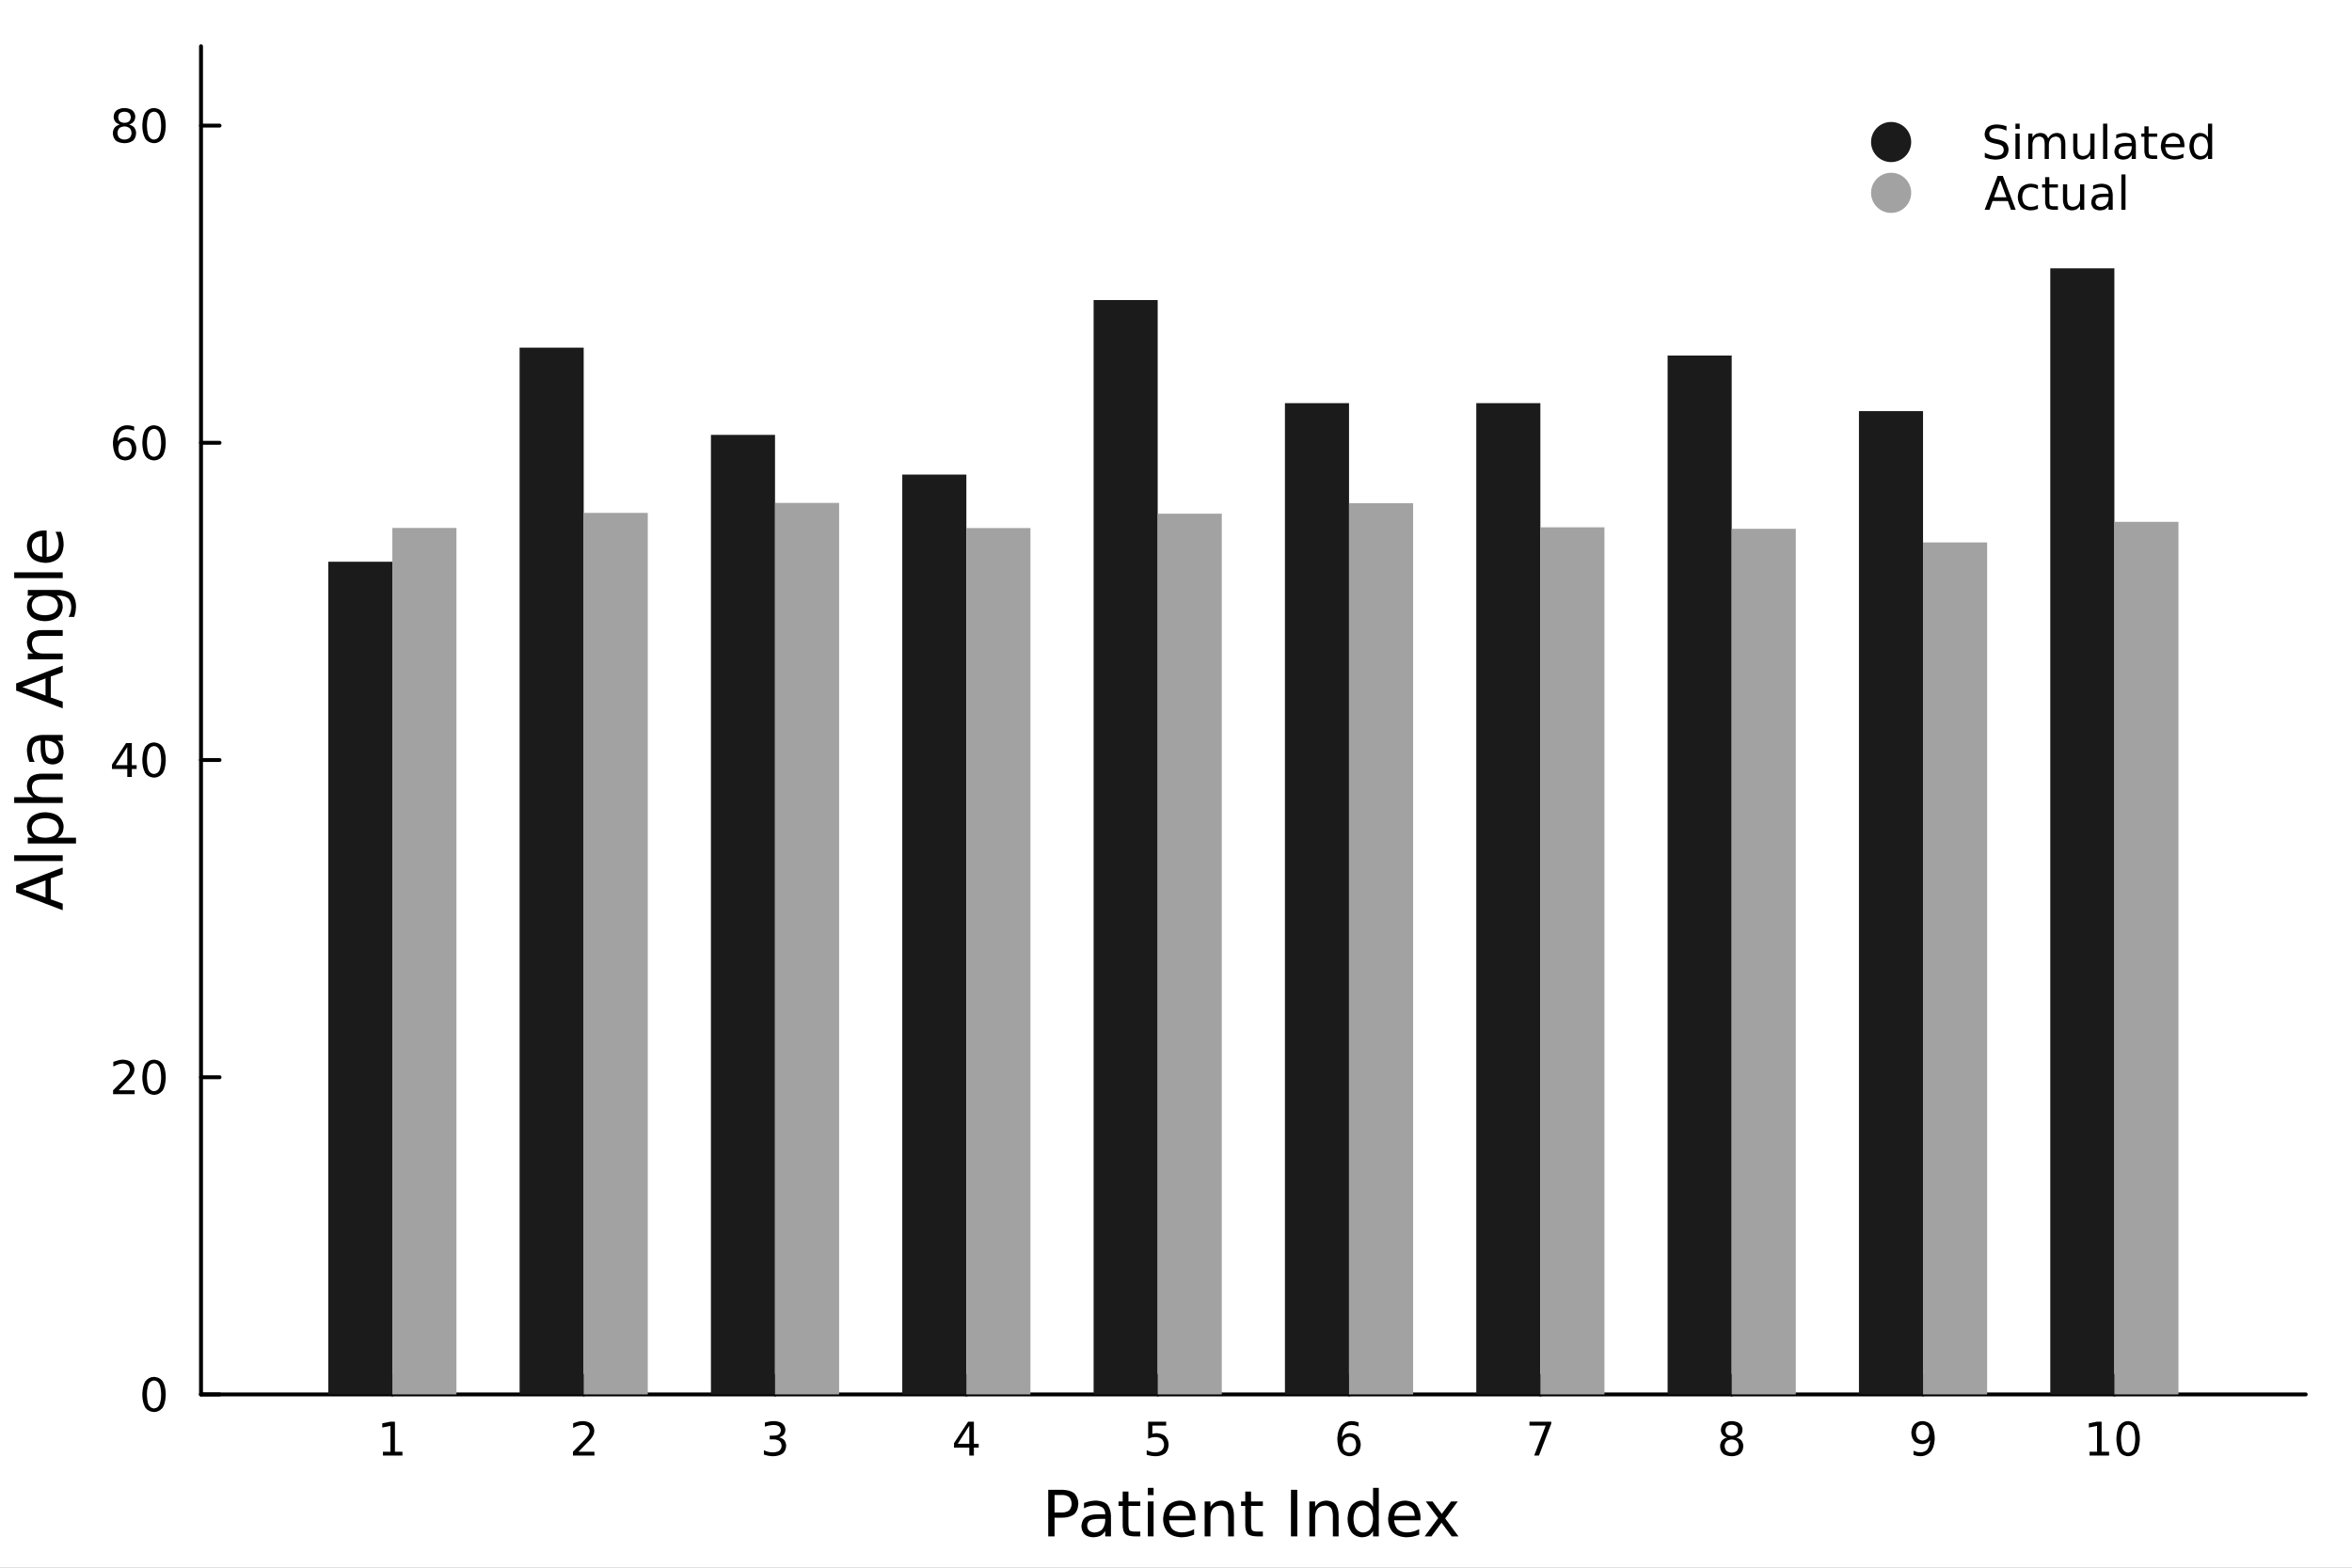 <svg xmlns="http://www.w3.org/2000/svg" xmlns:xlink="http://www.w3.org/1999/xlink" version="1.1" width="600pt" height="400pt" viewBox="0 0 600 400">
<rect x="0" y="0" width="600" height="400" fill="#808080" stroke="none"/>
<defs>
<clipPath id="clip_0">
<path transform="matrix(1,0,0,-1,0,400)" d="M0 0H600V400H0Z"/>
</clipPath>
<clipPath id="clip_1">
<path transform="matrix(1,0,0,-1,0,400)" d="M0 0H600V600H0Z"/>
</clipPath>
<clipPath id="clip_2">
<path transform="matrix(1,0,0,-1,0,400)" d="M0 0H600V600H0Z"/>
</clipPath>
<clipPath id="clip_3">
<path transform="matrix(1,0,0,-1,0,400)" d="M51.28 44.21H588.19V388.19H51.28Z"/>
</clipPath>
<clipPath id="clip_4">
<path transform="matrix(1,0,0,-1,0,400)" d="M51.28 44.21H588.19V388.19H51.28Z"/>
</clipPath>
<clipPath id="clip_5">
<path transform="matrix(1,0,0,-1,0,400)" d="M51.28 44.21H588.19V388.19H51.28Z"/>
</clipPath>
<clipPath id="clip_6">
<path transform="matrix(1,0,0,-1,0,400)" d="M51.28 44.21H588.19V388.19H51.28Z"/>
</clipPath>
<clipPath id="clip_7">
<path transform="matrix(1,0,0,-1,0,400)" d="M51.28 44.21H588.19V388.19H51.28Z"/>
</clipPath>
<clipPath id="clip_8">
<path transform="matrix(1,0,0,-1,0,400)" d="M51.28 44.21H588.19V388.19H51.28Z"/>
</clipPath>
<clipPath id="clip_9">
<path transform="matrix(1,0,0,-1,0,400)" d="M51.28 44.21H588.19V388.19H51.28Z"/>
</clipPath>
<clipPath id="clip_10">
<path transform="matrix(1,0,0,-1,0,400)" d="M51.28 44.21H588.19V388.19H51.28Z"/>
</clipPath>
<clipPath id="clip_11">
<path transform="matrix(1,0,0,-1,0,400)" d="M51.28 44.21H588.19V388.19H51.28Z"/>
</clipPath>
<clipPath id="clip_12">
<path transform="matrix(1,0,0,-1,0,400)" d="M51.28 44.21H588.19V388.19H51.28Z"/>
</clipPath>
<clipPath id="clip_13">
<path transform="matrix(1,0,0,-1,0,400)" d="M51.28 44.21H588.19V388.19H51.28Z"/>
</clipPath>
<clipPath id="clip_14">
<path transform="matrix(1,0,0,-1,0,400)" d="M51.28 44.21H588.19V388.19H51.28Z"/>
</clipPath>
<clipPath id="clip_15">
<path transform="matrix(1,0,0,-1,0,400)" d="M51.28 44.21H588.19V388.19H51.28Z"/>
</clipPath>
<clipPath id="clip_16">
<path transform="matrix(1,0,0,-1,0,400)" d="M51.28 44.21H588.19V388.19H51.28Z"/>
</clipPath>
<clipPath id="clip_17">
<path transform="matrix(1,0,0,-1,0,400)" d="M51.28 44.21H588.19V388.19H51.28Z"/>
</clipPath>
<clipPath id="clip_18">
<path transform="matrix(1,0,0,-1,0,400)" d="M51.28 44.21H588.19V388.19H51.28Z"/>
</clipPath>
<clipPath id="clip_19">
<path transform="matrix(1,0,0,-1,0,400)" d="M51.28 44.21H588.19V388.19H51.28Z"/>
</clipPath>
<clipPath id="clip_20">
<path transform="matrix(1,0,0,-1,0,400)" d="M51.28 44.21H588.19V388.19H51.28Z"/>
</clipPath>
<clipPath id="clip_21">
<path transform="matrix(1,0,0,-1,0,400)" d="M51.28 44.21H588.19V388.19H51.28Z"/>
</clipPath>
<clipPath id="clip_22">
<path transform="matrix(1,0,0,-1,0,400)" d="M51.28 44.21H588.19V388.19H51.28Z"/>
</clipPath>
<clipPath id="clip_23">
<path transform="matrix(1,0,0,-1,0,400)" d="M0 0H600V600H0Z"/>
</clipPath>
</defs>
<g clip-path="url(#clip_0)">
<g clip-path="url(#clip_1)">
<path transform="matrix(1,0,0,-1,0,400)" d="M0 0H600V400H0" fill="#ffffff" fill-rule="evenodd"/>
</g>
<g clip-path="url(#clip_2)">
<path transform="matrix(1,0,0,-1,0,400)" d="M51.28 44.21H588.19V388.19H51.28" fill="#ffffff" fill-rule="evenodd"/>
</g>
<path transform="matrix(1,0,0,-1,0,400)" stroke-width="1" stroke-linecap="round" stroke-linejoin="round" fill="none" stroke="#000000" d="M51.28 44.21H588.19"/>
<path transform="matrix(1,0,0,-1,0,400)" stroke-width="1" stroke-linecap="round" stroke-linejoin="round" fill="none" stroke="#000000" d="M100.09 44.21V48.93"/>
<path transform="matrix(1,0,0,-1,0,400)" stroke-width="1" stroke-linecap="round" stroke-linejoin="round" fill="none" stroke="#000000" d="M148.9 44.21V48.93"/>
<path transform="matrix(1,0,0,-1,0,400)" stroke-width="1" stroke-linecap="round" stroke-linejoin="round" fill="none" stroke="#000000" d="M197.71 44.21V48.93"/>
<path transform="matrix(1,0,0,-1,0,400)" stroke-width="1" stroke-linecap="round" stroke-linejoin="round" fill="none" stroke="#000000" d="M246.52 44.21V48.93"/>
<path transform="matrix(1,0,0,-1,0,400)" stroke-width="1" stroke-linecap="round" stroke-linejoin="round" fill="none" stroke="#000000" d="M295.33 44.21V48.93"/>
<path transform="matrix(1,0,0,-1,0,400)" stroke-width="1" stroke-linecap="round" stroke-linejoin="round" fill="none" stroke="#000000" d="M344.14 44.21V48.93"/>
<path transform="matrix(1,0,0,-1,0,400)" stroke-width="1" stroke-linecap="round" stroke-linejoin="round" fill="none" stroke="#000000" d="M392.95 44.21V48.93"/>
<path transform="matrix(1,0,0,-1,0,400)" stroke-width="1" stroke-linecap="round" stroke-linejoin="round" fill="none" stroke="#000000" d="M441.76 44.21V48.93"/>
<path transform="matrix(1,0,0,-1,0,400)" stroke-width="1" stroke-linecap="round" stroke-linejoin="round" fill="none" stroke="#000000" d="M490.57 44.21V48.93"/>
<path transform="matrix(1,0,0,-1,0,400)" stroke-width="1" stroke-linecap="round" stroke-linejoin="round" fill="none" stroke="#000000" d="M539.38 44.21V48.93"/>
<path transform="matrix(1,0,0,-1,0,400)" d="M97.69 29.59H99.6V36.18L97.52 35.76V36.83L99.58 37.25H100.75V29.59H102.66V28.61H97.69V29.59Z"/>
<path transform="matrix(1,0,0,-1,0,400)" d="M147.56 29.59H151.64V28.61H146.16V29.59C146.16 29.59 146.82 30.28 147.97 31.43 147.97 31.43 149.12 32.6 149.42 32.93 149.42 32.93 149.98 33.56 150.2 34 150.2 34 150.42 34.44 150.42 34.86 150.42 34.86 150.42 35.55 149.94 35.98 149.94 35.98 149.46 36.42 148.68 36.42 148.68 36.42 148.13 36.42 147.52 36.23 147.52 36.23 146.91 36.04 146.21 35.65V36.83C146.21 36.83 146.92 37.11 147.53 37.26 147.53 37.26 148.15 37.4 148.66 37.4 148.66 37.4 150 37.4 150.8 36.73 150.8 36.73 151.6 36.06 151.6 34.94 151.6 34.94 151.6 34.4 151.39 33.92 151.39 33.92 151.2 33.45 150.67 32.8 150.67 32.8 150.53 32.63 149.75 31.83 149.75 31.83 148.98 31.03 147.56 29.59Z"/>
<path transform="matrix(1,0,0,-1,0,400)" d="M198.77 33.26C198.77 33.26 199.61 33.08 200.08 32.52 200.08 32.52 200.55 31.95 200.55 31.12 200.55 31.12 200.55 29.84 199.67 29.14 199.67 29.14 198.79 28.44 197.17 28.44 197.17 28.44 196.63 28.44 196.05 28.55 196.05 28.55 195.48 28.65 194.87 28.87V29.99C194.87 29.99 195.35 29.71 195.93 29.57 195.93 29.57 196.51 29.42 197.14 29.42 197.14 29.42 198.24 29.42 198.81 29.86 198.81 29.86 199.39 30.29 199.39 31.12 199.39 31.12 199.39 31.88 198.85 32.31 198.85 32.31 198.32 32.74 197.37 32.74H196.36V33.7H197.41C197.41 33.7 198.27 33.7 198.73 34.04 198.73 34.04 199.19 34.39 199.19 35.04 199.19 35.04 199.19 35.71 198.71 36.06 198.71 36.06 198.25 36.42 197.37 36.42 197.37 36.42 196.89 36.42 196.34 36.31 196.34 36.31 195.79 36.21 195.13 35.99V37.03C195.13 37.03 195.79 37.22 196.37 37.31 196.37 37.31 196.95 37.4 197.47 37.4 197.47 37.4 198.8 37.4 199.58 36.79 199.58 36.79 200.35 36.19 200.35 35.16 200.35 35.16 200.35 34.44 199.94 33.95 199.94 33.95 199.53 33.45 198.77 33.26Z"/>
<path transform="matrix(1,0,0,-1,0,400)" d="M247.27 36.23 244.32 31.61H247.27V36.23M246.97 37.25H248.44V31.61H249.67V30.64H248.44V28.61H247.27V30.64H243.37V31.77L246.97 37.25Z"/>
<path transform="matrix(1,0,0,-1,0,400)" d="M292.9 37.25H297.49V36.26H293.97V34.14C293.97 34.14 294.22 34.23 294.48 34.27 294.48 34.27 294.73 34.32 294.99 34.32 294.99 34.32 296.43 34.32 297.28 33.52 297.28 33.52 298.12 32.73 298.12 31.38 298.12 31.38 298.12 29.98 297.26 29.21 297.26 29.21 296.39 28.44 294.81 28.44 294.81 28.44 294.26 28.44 293.7 28.53 293.7 28.53 293.14 28.62 292.53 28.81V29.98C292.53 29.98 293.06 29.7 293.61 29.56 293.61 29.56 294.17 29.42 294.79 29.42 294.79 29.42 295.79 29.42 296.37 29.95 296.37 29.95 296.96 30.47 296.96 31.38 296.96 31.38 296.96 32.28 296.37 32.81 296.37 32.81 295.79 33.33 294.79 33.33 294.79 33.33 294.32 33.33 293.85 33.23 293.85 33.23 293.39 33.12 292.9 32.9V37.25Z"/>
<path transform="matrix(1,0,0,-1,0,400)" d="M344.24 33.39C344.24 33.39 343.45 33.39 342.99 32.85 342.99 32.85 342.53 32.31 342.53 31.38 342.53 31.38 342.53 30.45 342.99 29.9 342.99 29.9 343.45 29.36 344.24 29.36 344.24 29.36 345.03 29.36 345.49 29.9 345.49 29.9 345.95 30.45 345.95 31.38 345.95 31.38 345.95 32.31 345.49 32.85 345.49 32.85 345.03 33.39 344.24 33.39M346.56 37.05V35.99C346.56 35.99 346.12 36.2 345.67 36.31 345.67 36.31 345.22 36.42 344.78 36.42 344.78 36.42 343.63 36.42 343.01 35.64 343.01 35.64 342.41 34.86 342.32 33.28 342.32 33.28 342.66 33.78 343.18 34.04 343.18 34.04 343.69 34.32 344.31 34.32 344.31 34.32 345.61 34.32 346.36 33.52 346.36 33.52 347.12 32.74 347.12 31.38 347.12 31.38 347.12 30.05 346.34 29.24 346.34 29.24 345.55 28.44 344.24 28.44 344.24 28.44 342.74 28.44 341.95 29.58 341.95 29.58 341.16 30.73 341.16 32.92 341.16 32.92 341.16 34.96 342.13 36.18 342.13 36.18 343.1 37.4 344.74 37.4 344.74 37.4 345.18 37.4 345.62 37.31 345.62 37.31 346.08 37.23 346.56 37.05Z"/>
<path transform="matrix(1,0,0,-1,0,400)" d="M390.17 37.25H395.73V36.75L392.59 28.61H391.37L394.32 36.26H390.17V37.25Z"/>
<path transform="matrix(1,0,0,-1,0,400)" d="M441.76 32.71C441.76 32.71 440.93 32.71 440.45 32.26 440.45 32.26 439.97 31.82 439.97 31.04 439.97 31.04 439.97 30.25 440.45 29.81 440.45 29.81 440.93 29.36 441.76 29.36 441.76 29.36 442.59 29.36 443.07 29.81 443.07 29.81 443.55 30.26 443.55 31.04 443.55 31.04 443.55 31.82 443.07 32.26 443.07 32.26 442.6 32.71 441.76 32.71M440.59 33.21C440.59 33.21 439.84 33.39 439.42 33.91 439.42 33.91 439 34.42 439 35.16 439 35.16 439 36.2 439.73 36.8 439.73 36.8 440.47 37.4 441.76 37.4 441.76 37.4 443.05 37.4 443.78 36.8 443.78 36.8 444.52 36.2 444.52 35.16 444.52 35.16 444.52 34.42 444.1 33.91 444.1 33.91 443.68 33.39 442.93 33.21 442.93 33.21 443.78 33.01 444.25 32.44 444.25 32.44 444.72 31.86 444.72 31.04 444.72 31.04 444.72 29.78 443.95 29.11 443.95 29.11 443.19 28.44 441.76 28.44 441.76 28.44 440.33 28.44 439.56 29.11 439.56 29.11 438.8 29.78 438.8 31.04 438.8 31.04 438.8 31.86 439.27 32.44 439.27 32.44 439.75 33.01 440.59 33.21M440.16 35.05C440.16 35.05 440.16 34.38 440.58 34 440.58 34 441 33.63 441.76 33.63 441.76 33.63 442.51 33.63 442.93 34 442.93 34 443.36 34.38 443.36 35.05 443.36 35.05 443.36 35.72 442.93 36.1 442.93 36.1 442.51 36.48 441.76 36.48 441.76 36.48 441 36.48 440.58 36.1 440.58 36.1 440.16 35.72 440.16 35.05Z"/>
<path transform="matrix(1,0,0,-1,0,400)" d="M488.14 28.78V29.85C488.14 29.85 488.58 29.64 489.04 29.53 489.04 29.53 489.49 29.42 489.92 29.42 489.92 29.42 491.08 29.42 491.69 30.2 491.69 30.2 492.3 30.98 492.39 32.56 492.39 32.56 492.05 32.07 491.54 31.8 491.54 31.8 491.02 31.53 490.4 31.53 490.4 31.53 489.1 31.53 488.34 32.31 488.34 32.31 487.59 33.1 487.59 34.46 487.59 34.46 487.59 35.79 488.38 36.6 488.38 36.6 489.16 37.4 490.47 37.4 490.47 37.4 491.97 37.4 492.76 36.25 492.76 36.25 493.55 35.1 493.55 32.92 493.55 32.92 493.55 30.87 492.58 29.65 492.58 29.65 491.61 28.44 489.97 28.44 489.97 28.44 489.53 28.44 489.08 28.52 489.08 28.52 488.63 28.61 488.14 28.78M490.47 32.45C490.47 32.45 491.26 32.45 491.72 32.99 491.72 32.99 492.18 33.52 492.18 34.46 492.18 34.46 492.18 35.39 491.72 35.93 491.72 35.93 491.26 36.48 490.47 36.48 490.47 36.48 489.68 36.48 489.22 35.93 489.22 35.93 488.76 35.39 488.76 34.46 488.76 34.46 488.76 33.52 489.22 32.99 489.22 32.99 489.68 32.45 490.47 32.45Z"/>
<path transform="matrix(1,0,0,-1,0,400)" d="M533.05 29.59H534.96V36.18L532.88 35.76V36.83L534.95 37.25H536.12V29.59H538.03V28.61H533.05V29.59Z"/>
<path transform="matrix(1,0,0,-1,0,400)" d="M542.89 36.48C542.89 36.48 541.99 36.48 541.53 35.58 541.53 35.58 541.08 34.7 541.08 32.92 541.08 32.92 541.08 31.14 541.53 30.25 541.53 30.25 541.99 29.36 542.89 29.36 542.89 29.36 543.8 29.36 544.25 30.25 544.25 30.25 544.71 31.14 544.71 32.92 544.71 32.92 544.71 34.7 544.25 35.58 544.25 35.58 543.8 36.48 542.89 36.48M542.89 37.4C542.89 37.4 544.34 37.4 545.11 36.25 545.11 36.25 545.88 35.1 545.88 32.92 545.88 32.92 545.88 30.73 545.11 29.58 545.11 29.58 544.34 28.44 542.89 28.44 542.89 28.44 541.44 28.44 540.67 29.58 540.67 29.58 539.9 30.73 539.9 32.92 539.9 32.92 539.9 35.1 540.67 36.25 540.67 36.25 541.44 37.4 542.89 37.4Z"/>
<path transform="matrix(1,0,0,-1,0,400)" d="M269.02 18.55V14.08H271.04C271.04 14.08 272.16 14.08 272.77 14.67 272.77 14.67 273.38 15.25 273.38 16.32 273.38 16.32 273.38 17.39 272.77 17.97 272.77 17.97 272.16 18.55 271.04 18.55H269.02M267.41 19.87H271.04C271.04 19.87 273.03 19.87 274.05 18.96 274.05 18.96 275.08 18.06 275.08 16.32 275.08 16.32 275.08 14.56 274.05 13.66 274.05 13.66 273.03 12.76 271.04 12.76H269.02V7.99H267.41V19.87Z"/>
<path transform="matrix(1,0,0,-1,0,400)" d="M280.49 12.47C280.49 12.47 278.72 12.47 278.03 12.06 278.03 12.06 277.35 11.66 277.35 10.68 277.35 10.68 277.35 9.9 277.86 9.44 277.86 9.44 278.37 8.98 279.26 8.98 279.26 8.98 280.47 8.98 281.21 9.84 281.21 9.84 281.95 10.71 281.95 12.14V12.47H280.49M283.41 13.07V7.99H281.95V9.34C281.95 9.34 281.44 8.53 280.7 8.14 280.7 8.14 279.95 7.76 278.87 7.76 278.87 7.76 277.5 7.76 276.69 8.52 276.69 8.52 275.88 9.29 275.88 10.58 275.88 10.58 275.88 12.09 276.89 12.85 276.89 12.85 277.9 13.61 279.89 13.61H281.95V13.76C281.95 13.76 281.95 14.77 281.28 15.32 281.28 15.32 280.62 15.87 279.42 15.87 279.42 15.87 278.65 15.87 277.93 15.69 277.93 15.69 277.2 15.51 276.54 15.14V16.5C276.54 16.5 277.34 16.81 278.09 16.96 278.09 16.96 278.85 17.12 279.57 17.12 279.57 17.12 281.5 17.12 282.46 16.11 282.46 16.11 283.41 15.11 283.41 13.07Z"/>
<path transform="matrix(1,0,0,-1,0,400)" d="M287.87 19.43V16.9H290.89V15.76H287.87V10.93C287.87 10.93 287.87 9.84 288.17 9.52 288.17 9.52 288.47 9.21 289.39 9.21H290.89V7.99H289.39C289.39 7.99 287.69 7.99 287.05 8.62 287.05 8.62 286.4 9.25 286.4 10.93V15.76H285.33V16.9H286.4V19.43H287.87Z"/>
<path transform="matrix(1,0,0,-1,0,400)" d="M292.82 16.9H294.28V7.99H292.82V16.9M292.82 20.37H294.28V18.52H292.82V20.37Z"/>
<path transform="matrix(1,0,0,-1,0,400)" d="M304.97 12.81V12.09H298.23C298.23 12.09 298.33 10.58 299.14 9.79 299.14 9.79 299.96 9 301.42 9 301.42 9 302.26 9 303.05 9.21 303.05 9.21 303.84 9.41 304.62 9.83V8.44C304.62 8.44 303.84 8.11 303.01 7.93 303.01 7.93 302.18 7.76 301.33 7.76 301.33 7.76 299.2 7.76 297.95 9 297.95 9 296.71 10.24 296.71 12.36 296.71 12.36 296.71 14.55 297.88 15.83 297.88 15.83 299.07 17.12 301.08 17.12 301.08 17.12 302.87 17.12 303.92 15.95 303.92 15.95 304.97 14.8 304.97 12.81M303.5 13.24C303.5 13.24 303.49 14.44 302.83 15.16 302.83 15.16 302.17 15.87 301.09 15.87 301.09 15.87 299.87 15.87 299.13 15.18 299.13 15.18 298.39 14.49 298.28 13.23L303.5 13.24Z"/>
<path transform="matrix(1,0,0,-1,0,400)" d="M314.78 13.37V7.99H313.31V13.32C313.31 13.32 313.31 14.59 312.82 15.21 312.82 15.21 312.33 15.84 311.34 15.84 311.34 15.84 310.15 15.84 309.47 15.09 309.47 15.09 308.79 14.33 308.79 13.03V7.99H307.31V16.9H308.79V15.52C308.79 15.52 309.31 16.32 310.02 16.72 310.02 16.72 310.74 17.12 311.67 17.12 311.67 17.12 313.2 17.12 313.99 16.16 313.99 16.16 314.78 15.21 314.78 13.37Z"/>
<path transform="matrix(1,0,0,-1,0,400)" d="M319.15 19.43V16.9H322.16V15.76H319.15V10.93C319.15 10.93 319.15 9.84 319.44 9.52 319.44 9.52 319.74 9.21 320.66 9.21H322.16V7.99H320.66C320.66 7.99 318.96 7.99 318.32 8.62 318.32 8.62 317.67 9.25 317.67 10.93V15.76H316.6V16.9H317.67V19.43H319.15Z"/>
<path transform="matrix(1,0,0,-1,0,400)" d="M329.33 19.87H330.94V7.99H329.33V19.87Z"/>
<path transform="matrix(1,0,0,-1,0,400)" d="M341.48 13.37V7.99H340.02V13.32C340.02 13.32 340.02 14.59 339.52 15.21 339.52 15.21 339.03 15.84 338.04 15.84 338.04 15.84 336.86 15.84 336.17 15.09 336.17 15.09 335.49 14.33 335.49 13.03V7.99H334.02V16.9H335.49V15.52C335.49 15.52 336.01 16.32 336.72 16.72 336.72 16.72 337.44 17.12 338.37 17.12 338.37 17.12 339.91 17.12 340.69 16.16 340.69 16.16 341.48 15.21 341.48 13.37Z"/>
<path transform="matrix(1,0,0,-1,0,400)" d="M350.27 15.55V20.37H351.73V7.99H350.27V9.33C350.27 9.33 349.8 8.53 349.1 8.14 349.1 8.14 348.4 7.76 347.41 7.76 347.41 7.76 345.79 7.76 344.78 9.05 344.78 9.05 343.77 10.34 343.77 12.44 343.77 12.44 343.77 14.54 344.78 15.83 344.78 15.83 345.79 17.12 347.41 17.12 347.41 17.12 348.4 17.12 349.1 16.73 349.1 16.73 349.8 16.34 350.27 15.55M345.28 12.44C345.28 12.44 345.28 10.82 345.94 9.9 345.94 9.9 346.61 8.98 347.77 8.98 347.77 8.98 348.93 8.98 349.6 9.9 349.6 9.9 350.27 10.82 350.27 12.44 350.27 12.44 350.27 14.05 349.6 14.97 349.6 14.97 348.93 15.89 347.77 15.89 347.77 15.89 346.61 15.89 345.94 14.97 345.94 14.97 345.28 14.05 345.28 12.44Z"/>
<path transform="matrix(1,0,0,-1,0,400)" d="M362.37 12.81V12.09H355.64C355.64 12.09 355.73 10.58 356.54 9.79 356.54 9.79 357.36 9 358.82 9 358.82 9 359.66 9 360.45 9.21 360.45 9.21 361.25 9.41 362.03 9.83V8.44C362.03 8.44 361.24 8.11 360.41 7.93 360.41 7.93 359.58 7.76 358.73 7.76 358.73 7.76 356.6 7.76 355.35 9 355.35 9 354.11 10.24 354.11 12.36 354.11 12.36 354.11 14.55 355.29 15.83 355.29 15.83 356.47 17.12 358.48 17.12 358.48 17.12 360.28 17.12 361.32 15.95 361.32 15.95 362.37 14.8 362.37 12.81M360.9 13.24C360.9 13.24 360.89 14.44 360.23 15.16 360.23 15.16 359.58 15.87 358.49 15.87 358.49 15.87 357.27 15.87 356.53 15.18 356.53 15.18 355.8 14.49 355.68 13.23L360.9 13.24Z"/>
<path transform="matrix(1,0,0,-1,0,400)" d="M371.89 16.9 368.67 12.56 372.06 7.99H370.33L367.74 11.49 365.15 7.99H363.42L366.88 12.65 363.71 16.9H365.44L367.8 13.73 370.17 16.9H371.89Z"/>
<path transform="matrix(1,0,0,-1,0,400)" stroke-width="1" stroke-linecap="round" stroke-linejoin="round" fill="none" stroke="#000000" d="M51.28 44.21V388.19"/>
<path transform="matrix(1,0,0,-1,0,400)" stroke-width="1" stroke-linecap="round" stroke-linejoin="round" fill="none" stroke="#000000" d="M51.28 44.21H56"/>
<path transform="matrix(1,0,0,-1,0,400)" stroke-width="1" stroke-linecap="round" stroke-linejoin="round" fill="none" stroke="#000000" d="M51.28 125.14H56"/>
<path transform="matrix(1,0,0,-1,0,400)" stroke-width="1" stroke-linecap="round" stroke-linejoin="round" fill="none" stroke="#000000" d="M51.28 206.08H56"/>
<path transform="matrix(1,0,0,-1,0,400)" stroke-width="1" stroke-linecap="round" stroke-linejoin="round" fill="none" stroke="#000000" d="M51.28 287.02H56"/>
<path transform="matrix(1,0,0,-1,0,400)" stroke-width="1" stroke-linecap="round" stroke-linejoin="round" fill="none" stroke="#000000" d="M51.28 367.95H56"/>
<path transform="matrix(1,0,0,-1,0,400)" d="M39.29 47.76C39.29 47.76 38.39 47.76 37.93 46.86 37.93 46.86 37.48 45.98 37.48 44.2 37.48 44.2 37.48 42.42 37.93 41.53 37.93 41.53 38.39 40.64 39.29 40.64 39.29 40.64 40.2 40.64 40.65 41.53 40.65 41.53 41.11 42.42 41.11 44.2 41.11 44.2 41.11 45.98 40.65 46.86 40.65 46.86 40.2 47.76 39.29 47.76M39.29 48.68C39.29 48.68 40.75 48.68 41.51 47.53 41.51 47.53 42.28 46.38 42.28 44.2 42.28 44.2 42.28 42.01 41.51 40.86 41.51 40.86 40.75 39.72 39.29 39.72 39.29 39.72 37.84 39.72 37.07 40.86 37.07 40.86 36.31 42.01 36.31 44.2 36.31 44.2 36.31 46.38 37.07 47.53 37.07 47.53 37.84 48.68 39.29 48.68Z"/>
<path transform="matrix(1,0,0,-1,0,400)" d="M30.26 121.81H34.34V120.82H28.85V121.81C28.85 121.81 29.52 122.49 30.67 123.65 30.67 123.65 31.82 124.82 32.11 125.15 32.11 125.15 32.67 125.78 32.89 126.22 32.89 126.22 33.12 126.66 33.12 127.08 33.12 127.08 33.12 127.77 32.63 128.2 32.63 128.2 32.15 128.63 31.38 128.63 31.38 128.63 30.83 128.63 30.21 128.44 30.21 128.44 29.61 128.25 28.91 127.87V129.05C28.91 129.05 29.62 129.33 30.23 129.47 30.23 129.47 30.85 129.62 31.35 129.62 31.35 129.62 32.7 129.62 33.5 128.95 33.5 128.95 34.29 128.28 34.29 127.15 34.29 127.15 34.29 126.62 34.09 126.14 34.09 126.14 33.89 125.67 33.37 125.02 33.37 125.02 33.22 124.85 32.45 124.05 32.45 124.05 31.67 123.25 30.26 121.81Z"/>
<path transform="matrix(1,0,0,-1,0,400)" d="M39.29 128.69C39.29 128.69 38.39 128.69 37.93 127.8 37.93 127.8 37.48 126.92 37.48 125.13 37.48 125.13 37.48 123.36 37.93 122.47 37.93 122.47 38.39 121.58 39.29 121.58 39.29 121.58 40.2 121.58 40.65 122.47 40.65 122.47 41.11 123.36 41.11 125.13 41.11 125.13 41.11 126.92 40.65 127.8 40.65 127.8 40.2 128.69 39.29 128.69M39.29 129.62C39.29 129.62 40.75 129.62 41.51 128.47 41.51 128.47 42.28 127.32 42.28 125.13 42.28 125.13 42.28 122.95 41.51 121.8 41.51 121.8 40.75 120.65 39.29 120.65 39.29 120.65 37.84 120.65 37.07 121.8 37.07 121.8 36.31 122.95 36.31 125.13 36.31 125.13 36.31 127.32 37.07 128.47 37.07 128.47 37.84 129.62 39.29 129.62Z"/>
<path transform="matrix(1,0,0,-1,0,400)" d="M32.47 209.38 29.51 204.77H32.47V209.38M32.16 210.4H33.63V204.77H34.86V203.8H33.63V201.76H32.47V203.8H28.57V204.93L32.16 210.4Z"/>
<path transform="matrix(1,0,0,-1,0,400)" d="M39.29 209.63C39.29 209.63 38.39 209.63 37.93 208.74 37.93 208.74 37.48 207.85 37.48 206.07 37.48 206.07 37.48 204.29 37.93 203.4 37.93 203.4 38.39 202.52 39.29 202.52 39.29 202.52 40.2 202.52 40.65 203.4 40.65 203.4 41.11 204.29 41.11 206.07 41.11 206.07 41.11 207.85 40.65 208.74 40.65 208.74 40.2 209.63 39.29 209.63M39.29 210.56C39.29 210.56 40.75 210.56 41.51 209.4 41.51 209.4 42.28 208.26 42.28 206.07 42.28 206.07 42.28 203.89 41.51 202.74 41.51 202.74 40.75 201.59 39.29 201.59 39.29 201.59 37.84 201.59 37.07 202.74 37.07 202.74 36.31 203.89 36.31 206.07 36.31 206.07 36.31 208.26 37.07 209.4 37.07 209.4 37.84 210.56 39.29 210.56Z"/>
<path transform="matrix(1,0,0,-1,0,400)" d="M31.9 287.48C31.9 287.48 31.11 287.48 30.65 286.94 30.65 286.94 30.19 286.41 30.19 285.47 30.19 285.47 30.19 284.54 30.65 283.99 30.65 283.99 31.11 283.46 31.9 283.46 31.9 283.46 32.69 283.46 33.14 283.99 33.14 283.99 33.61 284.54 33.61 285.47 33.61 285.47 33.61 286.41 33.14 286.94 33.14 286.94 32.69 287.48 31.9 287.48M34.22 291.15V290.08C34.22 290.08 33.78 290.29 33.33 290.4 33.33 290.4 32.88 290.51 32.44 290.51 32.44 290.51 31.28 290.51 30.67 289.73 30.67 289.73 30.06 288.95 29.98 287.37 29.98 287.37 30.32 287.87 30.83 288.14 30.83 288.14 31.35 288.41 31.97 288.41 31.97 288.41 33.27 288.41 34.02 287.62 34.02 287.62 34.78 286.83 34.78 285.47 34.78 285.47 34.78 284.14 33.99 283.33 33.99 283.33 33.21 282.53 31.9 282.53 31.9 282.53 30.4 282.53 29.61 283.68 29.61 283.68 28.81 284.83 28.81 287.01 28.81 287.01 28.81 289.06 29.79 290.27 29.79 290.27 30.76 291.49 32.4 291.49 32.4 291.49 32.84 291.49 33.28 291.41 33.28 291.41 33.73 291.32 34.22 291.15Z"/>
<path transform="matrix(1,0,0,-1,0,400)" d="M39.29 290.57C39.29 290.57 38.39 290.57 37.93 289.68 37.93 289.68 37.48 288.79 37.48 287.01 37.48 287.01 37.48 285.23 37.93 284.34 37.93 284.34 38.39 283.46 39.29 283.46 39.29 283.46 40.2 283.46 40.65 284.34 40.65 284.34 41.11 285.23 41.11 287.01 41.11 287.01 41.11 288.79 40.65 289.68 40.65 289.68 40.2 290.57 39.29 290.57M39.29 291.49C39.29 291.49 40.75 291.49 41.51 290.34 41.51 290.34 42.28 289.2 42.28 287.01 42.28 287.01 42.28 284.83 41.51 283.68 41.51 283.68 40.75 282.53 39.29 282.53 39.29 282.53 37.84 282.53 37.07 283.68 37.07 283.68 36.31 284.83 36.31 287.01 36.31 287.01 36.31 289.2 37.07 290.34 37.07 290.34 37.84 291.49 39.29 291.49Z"/>
<path transform="matrix(1,0,0,-1,0,400)" d="M31.75 367.74C31.75 367.74 30.92 367.74 30.44 367.29 30.44 367.29 29.97 366.85 29.97 366.07 29.97 366.07 29.97 365.28 30.44 364.84 30.44 364.84 30.92 364.39 31.75 364.39 31.75 364.39 32.59 364.39 33.07 364.84 33.07 364.84 33.55 365.29 33.55 366.07 33.55 366.07 33.55 366.85 33.07 367.29 33.07 367.29 32.59 367.74 31.75 367.74M30.58 368.24C30.58 368.24 29.83 368.42 29.41 368.94 29.41 368.94 28.99 369.45 28.99 370.19 28.99 370.19 28.99 371.23 29.73 371.83 29.73 371.83 30.47 372.43 31.75 372.43 31.75 372.43 33.04 372.43 33.78 371.83 33.78 371.83 34.51 371.23 34.51 370.19 34.51 370.19 34.51 369.45 34.09 368.94 34.09 368.94 33.67 368.42 32.93 368.24 32.93 368.24 33.77 368.04 34.24 367.47 34.24 367.47 34.72 366.89 34.72 366.07 34.72 366.07 34.72 364.81 33.95 364.14 33.95 364.14 33.18 363.47 31.75 363.47 31.75 363.47 30.32 363.47 29.55 364.14 29.55 364.14 28.79 364.81 28.79 366.07 28.79 366.07 28.79 366.89 29.27 367.47 29.27 367.47 29.74 368.04 30.58 368.24M30.16 370.08C30.16 370.08 30.16 369.41 30.57 369.03 30.57 369.03 31 368.66 31.75 368.66 31.75 368.66 32.51 368.66 32.93 369.03 32.93 369.03 33.36 369.41 33.36 370.08 33.36 370.08 33.36 370.75 32.93 371.13 32.93 371.13 32.51 371.5 31.75 371.5 31.75 371.5 31 371.5 30.57 371.13 30.57 371.13 30.16 370.75 30.16 370.08Z"/>
<path transform="matrix(1,0,0,-1,0,400)" d="M39.29 371.5C39.29 371.5 38.39 371.5 37.93 370.61 37.93 370.61 37.48 369.73 37.48 367.95 37.48 367.95 37.48 366.17 37.93 365.28 37.93 365.28 38.39 364.39 39.29 364.39 39.29 364.39 40.2 364.39 40.65 365.28 40.65 365.28 41.11 366.17 41.11 367.95 41.11 367.95 41.11 369.73 40.65 370.61 40.65 370.61 40.2 371.5 39.29 371.5M39.29 372.43C39.29 372.43 40.75 372.43 41.51 371.28 41.51 371.28 42.28 370.13 42.28 367.95 42.28 367.95 42.28 365.76 41.51 364.61 41.51 364.61 40.75 363.47 39.29 363.47 39.29 363.47 37.84 363.47 37.07 364.61 37.07 364.61 36.31 365.76 36.31 367.95 36.31 367.95 36.31 370.13 37.07 371.28 37.07 371.28 37.84 372.43 39.29 372.43Z"/>
<path transform="matrix(1,0,0,-1,0,400)" d="M5.7 173.19 11.62 171.01V175.38L5.7 173.19M4.12 172.29V174.11L16 178.64V176.96L12.95 175.88V170.53L16 169.44V167.75L4.12 172.29Z"/>
<path transform="matrix(1,0,0,-1,0,400)" d="M3.62 180.31V181.77H16V180.31H3.62Z"/>
<path transform="matrix(1,0,0,-1,0,400)" d="M14.66 186.25H19.39V184.78H7.09V186.25H8.44C8.44 186.25 7.65 186.71 7.26 187.41 7.26 187.41 6.87 188.12 6.87 189.1 6.87 189.1 6.87 190.72 8.16 191.73 8.16 191.73 9.45 192.75 11.55 192.75 11.55 192.75 13.65 192.75 14.94 191.73 14.94 191.73 16.23 190.72 16.23 189.1 16.23 189.1 16.23 188.12 15.85 187.41 15.85 187.41 15.46 186.71 14.66 186.25M11.55 191.23C11.55 191.23 9.94 191.23 9.02 190.56 9.02 190.56 8.1 189.9 8.1 188.74 8.1 188.74 8.1 187.58 9.02 186.91 9.02 186.91 9.94 186.25 11.55 186.25 11.55 186.25 13.17 186.25 14.09 186.91 14.09 186.91 15.01 187.58 15.01 188.74 15.01 188.74 15.01 189.9 14.09 190.56 14.09 190.56 13.17 191.23 11.55 191.23Z"/>
<path transform="matrix(1,0,0,-1,0,400)" d="M10.62 202.59H16V201.12H10.67C10.67 201.12 9.4 201.12 8.78 200.63 8.78 200.63 8.15 200.14 8.15 199.15 8.15 199.15 8.15 197.96 8.9 197.28 8.9 197.28 9.66 196.59 10.96 196.59H16V195.12H3.62V196.59H8.47C8.47 196.59 7.67 197.12 7.27 197.83 7.27 197.83 6.87 198.54 6.87 199.48 6.87 199.48 6.87 201.01 7.83 201.8 7.83 201.8 8.78 202.59 10.62 202.59Z"/>
<path transform="matrix(1,0,0,-1,0,400)" d="M11.52 209.56C11.52 209.56 11.52 207.78 11.93 207.1 11.93 207.1 12.33 206.41 13.31 206.41 13.31 206.41 14.09 206.41 14.55 206.92 14.55 206.92 15.01 207.44 15.01 208.32 15.01 208.32 15.01 209.54 14.15 210.27 14.15 210.27 13.28 211.01 11.85 211.01H11.52V209.56M10.92 212.48H16V211.01H14.65C14.65 211.01 15.46 210.51 15.85 209.76 15.85 209.76 16.23 209.02 16.23 207.93 16.23 207.93 16.23 206.56 15.47 205.75 15.47 205.75 14.7 204.95 13.41 204.95 13.41 204.95 11.9 204.95 11.14 205.95 11.14 205.95 10.38 206.96 10.38 208.96V211.01H10.23C10.23 211.01 9.22 211.01 8.67 210.34 8.67 210.34 8.12 209.68 8.12 208.48 8.12 208.48 8.12 207.72 8.3 206.99 8.3 206.99 8.48 206.27 8.85 205.6H7.49C7.49 205.6 7.18 206.41 7.03 207.16 7.03 207.16 6.87 207.92 6.87 208.63 6.87 208.63 6.87 210.57 7.88 211.52 7.88 211.52 8.88 212.48 10.92 212.48Z"/>
<path transform="matrix(1,0,0,-1,0,400)" d="M5.7 224.71 11.62 222.53V226.9L5.7 224.71M4.12 223.8V225.62L16 230.15V228.48L12.95 227.4V222.04L16 220.96V219.26L4.12 223.8Z"/>
<path transform="matrix(1,0,0,-1,0,400)" d="M10.62 239.23H16V237.76H10.67C10.67 237.76 9.4 237.76 8.78 237.27 8.78 237.27 8.15 236.78 8.15 235.79 8.15 235.79 8.15 234.61 8.9 233.92 8.9 233.92 9.66 233.24 10.96 233.24H16V231.77H7.09V233.24H8.47C8.47 233.24 7.67 233.76 7.27 234.47 7.27 234.47 6.87 235.19 6.87 236.12 6.87 236.12 6.87 237.65 7.83 238.44 7.83 238.44 8.78 239.23 10.62 239.23Z"/>
<path transform="matrix(1,0,0,-1,0,400)" d="M11.44 248.01C11.44 248.01 9.85 248.01 8.97 247.35 8.97 247.35 8.1 246.7 8.1 245.52 8.1 245.52 8.1 244.34 8.97 243.68 8.97 243.68 9.85 243.02 11.44 243.02 11.44 243.02 13.03 243.02 13.9 243.68 13.9 243.68 14.78 244.34 14.78 245.52 14.78 245.52 14.78 246.7 13.9 247.35 13.9 247.35 13.03 248.01 11.44 248.01M14.89 249.48C14.89 249.48 17.17 249.48 18.28 248.47 18.28 248.47 19.39 247.46 19.39 245.37 19.39 245.37 19.39 244.6 19.27 243.92 19.27 243.92 19.16 243.23 18.92 242.59H17.5C17.5 242.59 17.85 243.23 18.01 243.86 18.01 243.86 18.18 244.49 18.18 245.14 18.18 245.14 18.18 246.58 17.43 247.3 17.43 247.3 16.68 248.01 15.16 248.01H14.43C14.43 248.01 15.22 247.56 15.61 246.85 15.61 246.85 16 246.14 16 245.16 16 245.16 16 243.52 14.75 242.52 14.75 242.52 13.5 241.51 11.44 241.51 11.44 241.51 9.37 241.51 8.12 242.52 8.12 242.52 6.87 243.52 6.87 245.16 6.87 245.16 6.87 246.14 7.26 246.85 7.26 246.85 7.65 247.56 8.44 248.01H7.09V249.48H14.89Z"/>
<path transform="matrix(1,0,0,-1,0,400)" d="M3.62 252.49V253.96H16V252.49H3.62Z"/>
<path transform="matrix(1,0,0,-1,0,400)" d="M11.18 264.64H11.9V257.91C11.9 257.91 13.41 258.01 14.2 258.82 14.2 258.82 14.99 259.64 14.99 261.1 14.99 261.1 14.99 261.94 14.78 262.73 14.78 262.73 14.58 263.52 14.16 264.3H15.55C15.55 264.3 15.88 263.51 16.06 262.69 16.06 262.69 16.23 261.86 16.23 261.01 16.23 261.01 16.23 258.88 14.99 257.63 14.99 257.63 13.75 256.38 11.63 256.38 11.63 256.38 9.44 256.38 8.16 257.56 8.16 257.56 6.87 258.75 6.87 260.75 6.87 260.75 6.87 262.55 8.04 263.59 8.04 263.59 9.19 264.64 11.18 264.64M10.75 263.18C10.75 263.18 9.55 263.16 8.83 262.5 8.83 262.5 8.12 261.85 8.12 260.77 8.12 260.77 8.12 259.54 8.81 258.8 8.81 258.8 9.5 258.07 10.76 257.96L10.75 263.18Z"/>
<g clip-path="url(#clip_3)">
<path transform="matrix(1,0,0,-1,0,400)" d="M83.74 256.67V44.21H100.09V256.67H83.74" fill="#1b1b1b" fill-rule="evenodd"/>
</g>
<path transform="matrix(1,0,0,-1,0,400)" stroke-width="0" stroke-linecap="round" stroke-linejoin="round" fill="none" stroke="#000000" d="M83.74 256.67V44.21H100.09V256.67H83.74"/>
<g clip-path="url(#clip_4)">
<path transform="matrix(1,0,0,-1,0,400)" d="M132.55 311.3V44.21H148.9V311.3H132.55" fill="#1b1b1b" fill-rule="evenodd"/>
</g>
<path transform="matrix(1,0,0,-1,0,400)" stroke-width="0" stroke-linecap="round" stroke-linejoin="round" fill="none" stroke="#000000" d="M132.55 311.3V44.21H148.9V311.3H132.55"/>
<g clip-path="url(#clip_5)">
<path transform="matrix(1,0,0,-1,0,400)" d="M181.36 289.04V44.21H197.71V289.04H181.36" fill="#1b1b1b" fill-rule="evenodd"/>
</g>
<path transform="matrix(1,0,0,-1,0,400)" stroke-width="0" stroke-linecap="round" stroke-linejoin="round" fill="none" stroke="#000000" d="M181.36 289.04V44.21H197.71V289.04H181.36"/>
<g clip-path="url(#clip_6)">
<path transform="matrix(1,0,0,-1,0,400)" d="M230.17 278.92V44.21H246.52V278.92H230.17" fill="#1b1b1b" fill-rule="evenodd"/>
</g>
<path transform="matrix(1,0,0,-1,0,400)" stroke-width="0" stroke-linecap="round" stroke-linejoin="round" fill="none" stroke="#000000" d="M230.17 278.92V44.21H246.52V278.92H230.17"/>
<g clip-path="url(#clip_7)">
<path transform="matrix(1,0,0,-1,0,400)" d="M278.98 323.44V44.21H295.33V323.44H278.98" fill="#1b1b1b" fill-rule="evenodd"/>
</g>
<path transform="matrix(1,0,0,-1,0,400)" stroke-width="0" stroke-linecap="round" stroke-linejoin="round" fill="none" stroke="#000000" d="M278.98 323.44V44.21H295.33V323.44H278.98"/>
<g clip-path="url(#clip_8)">
<path transform="matrix(1,0,0,-1,0,400)" d="M327.79 297.13V44.21H344.14V297.13H327.79" fill="#1b1b1b" fill-rule="evenodd"/>
</g>
<path transform="matrix(1,0,0,-1,0,400)" stroke-width="0" stroke-linecap="round" stroke-linejoin="round" fill="none" stroke="#000000" d="M327.79 297.13V44.21H344.14V297.13H327.79"/>
<g clip-path="url(#clip_9)">
<path transform="matrix(1,0,0,-1,0,400)" d="M376.6 297.13V44.21H392.95V297.13H376.6" fill="#1b1b1b" fill-rule="evenodd"/>
</g>
<path transform="matrix(1,0,0,-1,0,400)" stroke-width="0" stroke-linecap="round" stroke-linejoin="round" fill="none" stroke="#000000" d="M376.6 297.13V44.21H392.95V297.13H376.6"/>
<g clip-path="url(#clip_10)">
<path transform="matrix(1,0,0,-1,0,400)" d="M425.41 309.28V44.21H441.76V309.28H425.41" fill="#1b1b1b" fill-rule="evenodd"/>
</g>
<path transform="matrix(1,0,0,-1,0,400)" stroke-width="0" stroke-linecap="round" stroke-linejoin="round" fill="none" stroke="#000000" d="M425.41 309.28V44.21H441.76V309.28H425.41"/>
<g clip-path="url(#clip_11)">
<path transform="matrix(1,0,0,-1,0,400)" d="M474.22 295.11V44.21H490.57V295.11H474.22" fill="#1b1b1b" fill-rule="evenodd"/>
</g>
<path transform="matrix(1,0,0,-1,0,400)" stroke-width="0" stroke-linecap="round" stroke-linejoin="round" fill="none" stroke="#000000" d="M474.22 295.11V44.21H490.57V295.11H474.22"/>
<g clip-path="url(#clip_12)">
<path transform="matrix(1,0,0,-1,0,400)" d="M523.03 331.53V44.21H539.38V331.53H523.03" fill="#1b1b1b" fill-rule="evenodd"/>
</g>
<path transform="matrix(1,0,0,-1,0,400)" stroke-width="0" stroke-linecap="round" stroke-linejoin="round" fill="none" stroke="#000000" d="M523.03 331.53V44.21H539.38V331.53H523.03"/>
<path transform="matrix(1,0,0,-1,0,400)" stroke-width=".8" stroke-linecap="round" stroke-linejoin="round" fill="none" stroke="#1b1b1b" stroke-opacity="0" d="M91.91 256.67V256.67"/>
<path transform="matrix(1,0,0,-1,0,400)" stroke-width=".8" stroke-linecap="round" stroke-linejoin="round" fill="none" stroke="#1b1b1b" stroke-opacity="0" d="M140.72 311.3V311.3"/>
<path transform="matrix(1,0,0,-1,0,400)" stroke-width=".8" stroke-linecap="round" stroke-linejoin="round" fill="none" stroke="#1b1b1b" stroke-opacity="0" d="M189.53 289.04V289.04"/>
<path transform="matrix(1,0,0,-1,0,400)" stroke-width=".8" stroke-linecap="round" stroke-linejoin="round" fill="none" stroke="#1b1b1b" stroke-opacity="0" d="M238.34 278.92V278.92"/>
<path transform="matrix(1,0,0,-1,0,400)" stroke-width=".8" stroke-linecap="round" stroke-linejoin="round" fill="none" stroke="#1b1b1b" stroke-opacity="0" d="M287.15 323.44V323.44"/>
<path transform="matrix(1,0,0,-1,0,400)" stroke-width=".8" stroke-linecap="round" stroke-linejoin="round" fill="none" stroke="#1b1b1b" stroke-opacity="0" d="M335.96 297.13V297.13"/>
<path transform="matrix(1,0,0,-1,0,400)" stroke-width=".8" stroke-linecap="round" stroke-linejoin="round" fill="none" stroke="#1b1b1b" stroke-opacity="0" d="M384.77 297.13V297.13"/>
<path transform="matrix(1,0,0,-1,0,400)" stroke-width=".8" stroke-linecap="round" stroke-linejoin="round" fill="none" stroke="#1b1b1b" stroke-opacity="0" d="M433.58 309.28V309.28"/>
<path transform="matrix(1,0,0,-1,0,400)" stroke-width=".8" stroke-linecap="round" stroke-linejoin="round" fill="none" stroke="#1b1b1b" stroke-opacity="0" d="M482.39 295.11V295.11"/>
<path transform="matrix(1,0,0,-1,0,400)" stroke-width=".8" stroke-linecap="round" stroke-linejoin="round" fill="none" stroke="#1b1b1b" stroke-opacity="0" d="M531.2 331.53V331.53"/>
<g clip-path="url(#clip_13)">
<path transform="matrix(1,0,0,-1,0,400)" d="M100.09 265.3V44.21H116.44V265.3H100.09" fill="#a2a2a2" fill-rule="evenodd"/>
</g>
<path transform="matrix(1,0,0,-1,0,400)" stroke-width="0" stroke-linecap="round" stroke-linejoin="round" fill="none" stroke="#000000" d="M100.09 265.3V44.21H116.44V265.3H100.09"/>
<g clip-path="url(#clip_14)">
<path transform="matrix(1,0,0,-1,0,400)" d="M148.9 269.13V44.21H165.25V269.13H148.9" fill="#a2a2a2" fill-rule="evenodd"/>
</g>
<path transform="matrix(1,0,0,-1,0,400)" stroke-width="0" stroke-linecap="round" stroke-linejoin="round" fill="none" stroke="#000000" d="M148.9 269.13V44.21H165.25V269.13H148.9"/>
<g clip-path="url(#clip_15)">
<path transform="matrix(1,0,0,-1,0,400)" d="M197.71 271.68V44.21H214.06V271.68H197.71" fill="#a2a2a2" fill-rule="evenodd"/>
</g>
<path transform="matrix(1,0,0,-1,0,400)" stroke-width="0" stroke-linecap="round" stroke-linejoin="round" fill="none" stroke="#000000" d="M197.71 271.68V44.21H214.06V271.68H197.71"/>
<g clip-path="url(#clip_16)">
<path transform="matrix(1,0,0,-1,0,400)" d="M246.52 265.26V44.21H262.87V265.26H246.52" fill="#a2a2a2" fill-rule="evenodd"/>
</g>
<path transform="matrix(1,0,0,-1,0,400)" stroke-width="0" stroke-linecap="round" stroke-linejoin="round" fill="none" stroke="#000000" d="M246.52 265.26V44.21H262.87V265.26H246.52"/>
<g clip-path="url(#clip_17)">
<path transform="matrix(1,0,0,-1,0,400)" d="M295.33 268.93V44.21H311.68V268.93H295.33" fill="#a2a2a2" fill-rule="evenodd"/>
</g>
<path transform="matrix(1,0,0,-1,0,400)" stroke-width="0" stroke-linecap="round" stroke-linejoin="round" fill="none" stroke="#000000" d="M295.33 268.93V44.21H311.68V268.93H295.33"/>
<g clip-path="url(#clip_18)">
<path transform="matrix(1,0,0,-1,0,400)" d="M344.14 271.6V44.21H360.49V271.6H344.14" fill="#a2a2a2" fill-rule="evenodd"/>
</g>
<path transform="matrix(1,0,0,-1,0,400)" stroke-width="0" stroke-linecap="round" stroke-linejoin="round" fill="none" stroke="#000000" d="M344.14 271.6V44.21H360.49V271.6H344.14"/>
<g clip-path="url(#clip_19)">
<path transform="matrix(1,0,0,-1,0,400)" d="M392.95 265.46V44.21H409.3V265.46H392.95" fill="#a2a2a2" fill-rule="evenodd"/>
</g>
<path transform="matrix(1,0,0,-1,0,400)" stroke-width="0" stroke-linecap="round" stroke-linejoin="round" fill="none" stroke="#000000" d="M392.95 265.46V44.21H409.3V265.46H392.95"/>
<g clip-path="url(#clip_20)">
<path transform="matrix(1,0,0,-1,0,400)" d="M441.76 265.08V44.21H458.11V265.08H441.76" fill="#a2a2a2" fill-rule="evenodd"/>
</g>
<path transform="matrix(1,0,0,-1,0,400)" stroke-width="0" stroke-linecap="round" stroke-linejoin="round" fill="none" stroke="#000000" d="M441.76 265.08V44.21H458.11V265.08H441.76"/>
<g clip-path="url(#clip_21)">
<path transform="matrix(1,0,0,-1,0,400)" d="M490.57 261.6V44.21H506.92V261.6H490.57" fill="#a2a2a2" fill-rule="evenodd"/>
</g>
<path transform="matrix(1,0,0,-1,0,400)" stroke-width="0" stroke-linecap="round" stroke-linejoin="round" fill="none" stroke="#000000" d="M490.57 261.6V44.21H506.92V261.6H490.57"/>
<g clip-path="url(#clip_22)">
<path transform="matrix(1,0,0,-1,0,400)" d="M539.38 266.85V44.21H555.73V266.85H539.38" fill="#a2a2a2" fill-rule="evenodd"/>
</g>
<path transform="matrix(1,0,0,-1,0,400)" stroke-width="0" stroke-linecap="round" stroke-linejoin="round" fill="none" stroke="#000000" d="M539.38 266.85V44.21H555.73V266.85H539.38"/>
<path transform="matrix(1,0,0,-1,0,400)" stroke-width=".8" stroke-linecap="round" stroke-linejoin="round" fill="none" stroke="#a2a2a2" stroke-opacity="0" d="M108.27 265.3V265.3"/>
<path transform="matrix(1,0,0,-1,0,400)" stroke-width=".8" stroke-linecap="round" stroke-linejoin="round" fill="none" stroke="#a2a2a2" stroke-opacity="0" d="M157.08 269.13V269.13"/>
<path transform="matrix(1,0,0,-1,0,400)" stroke-width=".8" stroke-linecap="round" stroke-linejoin="round" fill="none" stroke="#a2a2a2" stroke-opacity="0" d="M205.89 271.68V271.68"/>
<path transform="matrix(1,0,0,-1,0,400)" stroke-width=".8" stroke-linecap="round" stroke-linejoin="round" fill="none" stroke="#a2a2a2" stroke-opacity="0" d="M254.7 265.26V265.26"/>
<path transform="matrix(1,0,0,-1,0,400)" stroke-width=".8" stroke-linecap="round" stroke-linejoin="round" fill="none" stroke="#a2a2a2" stroke-opacity="0" d="M303.51 268.93V268.93"/>
<path transform="matrix(1,0,0,-1,0,400)" stroke-width=".8" stroke-linecap="round" stroke-linejoin="round" fill="none" stroke="#a2a2a2" stroke-opacity="0" d="M352.32 271.6V271.6"/>
<path transform="matrix(1,0,0,-1,0,400)" stroke-width=".8" stroke-linecap="round" stroke-linejoin="round" fill="none" stroke="#a2a2a2" stroke-opacity="0" d="M401.13 265.46V265.46"/>
<path transform="matrix(1,0,0,-1,0,400)" stroke-width=".8" stroke-linecap="round" stroke-linejoin="round" fill="none" stroke="#a2a2a2" stroke-opacity="0" d="M449.93 265.08V265.08"/>
<path transform="matrix(1,0,0,-1,0,400)" stroke-width=".8" stroke-linecap="round" stroke-linejoin="round" fill="none" stroke="#a2a2a2" stroke-opacity="0" d="M498.74 261.6V261.6"/>
<path transform="matrix(1,0,0,-1,0,400)" stroke-width=".8" stroke-linecap="round" stroke-linejoin="round" fill="none" stroke="#a2a2a2" stroke-opacity="0" d="M547.55 266.85V266.85"/>
<g clip-path="url(#clip_23)">
<path transform="matrix(1,0,0,-1,0,400)" d="M458.57 337.84H570.29V376.72H458.57" fill="#ffffff" fill-rule="evenodd"/>
</g>
<path transform="matrix(1,0,0,-1,0,400)" stroke-width="1" stroke-linecap="round" stroke-linejoin="round" fill="none" stroke="#000000" stroke-opacity="0" d="M458.57 337.84H570.29V376.72H458.57V337.84"/>
<path transform="matrix(1,0,0,-1,0,400)" d="M482.43 368.88C479.6 368.88 477.31 366.59 477.31 363.76 477.31 360.94 479.6 358.64 482.43 358.64 485.26 358.64 487.55 360.94 487.55 363.76 487.55 366.59 485.26 368.88 482.43 368.88" fill="#1b1b1b" fill-rule="evenodd"/>
<path transform="matrix(1,0,0,-1,0,400)" d="M511.86 367.8V366.66C511.86 366.66 511.19 366.98 510.6 367.13 510.6 367.13 510.01 367.29 509.46 367.29 509.46 367.29 508.5 367.29 507.98 366.92 507.98 366.92 507.47 366.55 507.47 365.87 507.47 365.87 507.47 365.29 507.81 365 507.81 365 508.16 364.71 509.12 364.53L509.82 364.38C509.82 364.38 511.13 364.14 511.75 363.51 511.75 363.51 512.38 362.88 512.38 361.83 512.38 361.83 512.38 360.57 511.53 359.92 511.53 359.92 510.69 359.28 509.07 359.28 509.07 359.28 508.45 359.28 507.76 359.41 507.76 359.41 507.07 359.55 506.33 359.82V361.03C506.33 361.03 507.04 360.63 507.72 360.43 507.72 360.43 508.41 360.22 509.07 360.22 509.07 360.22 510.07 360.22 510.61 360.62 510.61 360.62 511.16 361.01 511.16 361.74 511.16 361.74 511.16 362.38 510.76 362.74 510.76 362.74 510.37 363.09 509.48 363.27L508.77 363.41C508.77 363.41 507.46 363.67 506.88 364.23 506.88 364.23 506.29 364.78 506.29 365.77 506.29 365.77 506.29 366.92 507.1 367.58 507.1 367.58 507.91 368.24 509.33 368.24 509.33 368.24 509.93 368.24 510.57 368.13 510.57 368.13 511.2 368.02 511.86 367.8Z"/>
<path transform="matrix(1,0,0,-1,0,400)" d="M514.15 365.92H515.22V359.44H514.15V365.92M514.15 368.45H515.22V367.1H514.15V368.45Z"/>
<path transform="matrix(1,0,0,-1,0,400)" d="M522.49 364.68C522.49 364.68 522.89 365.4 523.45 365.74 523.45 365.74 524 366.08 524.75 366.08 524.75 366.08 525.77 366.08 526.32 365.37 526.32 365.37 526.87 364.66 526.87 363.35V359.44H525.8V363.32C525.8 363.32 525.8 364.25 525.47 364.7 525.47 364.7 525.14 365.15 524.46 365.15 524.46 365.15 523.63 365.15 523.15 364.6 523.15 364.6 522.67 364.06 522.67 363.11V359.44H521.6V363.32C521.6 363.32 521.6 364.26 521.27 364.7 521.27 364.7 520.94 365.15 520.25 365.15 520.25 365.15 519.44 365.15 518.96 364.6 518.96 364.6 518.48 364.05 518.48 363.11V359.44H517.41V365.92H518.48V364.92C518.48 364.92 518.84 365.51 519.35 365.8 519.35 365.8 519.86 366.08 520.56 366.08 520.56 366.08 521.27 366.08 521.76 365.72 521.76 365.72 522.25 365.36 522.49 364.68Z"/>
<path transform="matrix(1,0,0,-1,0,400)" d="M528.88 362V365.92H529.95V362.04C529.95 362.04 529.95 361.12 530.3 360.66 530.3 360.66 530.66 360.2 531.38 360.2 531.38 360.2 532.24 360.2 532.74 360.75 532.74 360.75 533.24 361.3 533.24 362.25V365.92H534.31V359.44H533.24V360.44C533.24 360.44 532.86 359.85 532.34 359.56 532.34 359.56 531.83 359.28 531.16 359.28 531.16 359.28 530.04 359.28 529.46 359.97 529.46 359.97 528.88 360.66 528.88 362M531.56 366.08V366.08Z"/>
<path transform="matrix(1,0,0,-1,0,400)" d="M536.5 368.45H537.57V359.44H536.5V368.45Z"/>
<path transform="matrix(1,0,0,-1,0,400)" d="M542.74 362.7C542.74 362.7 541.45 362.7 540.95 362.41 540.95 362.41 540.45 362.11 540.45 361.4 540.45 361.4 540.45 360.83 540.83 360.5 540.83 360.5 541.2 360.17 541.84 360.17 541.84 360.17 542.73 360.17 543.26 360.79 543.26 360.79 543.8 361.42 543.8 362.46V362.7H542.74M544.86 363.14V359.44H543.8V360.43C543.8 360.43 543.44 359.84 542.89 359.55 542.89 359.55 542.35 359.28 541.56 359.28 541.56 359.28 540.56 359.28 539.97 359.83 539.97 359.83 539.39 360.39 539.39 361.33 539.39 361.33 539.39 362.42 540.12 362.98 540.12 362.98 540.85 363.53 542.31 363.53H543.8V363.64C543.8 363.64 543.8 364.37 543.31 364.77 543.31 364.77 542.83 365.18 541.96 365.18 541.96 365.18 541.4 365.18 540.88 365.04 540.88 365.04 540.35 364.91 539.86 364.65V365.63C539.86 365.63 540.45 365.85 541 365.96 541 365.96 541.55 366.08 542.07 366.08 542.07 366.08 543.48 366.08 544.17 365.35 544.17 365.35 544.86 364.62 544.86 363.14Z"/>
<path transform="matrix(1,0,0,-1,0,400)" d="M548.11 367.76V365.92H550.3V365.1H548.11V361.58C548.11 361.58 548.11 360.79 548.33 360.56 548.33 360.56 548.55 360.33 549.21 360.33H550.3V359.44H549.21C549.21 359.44 547.98 359.44 547.51 359.9 547.51 359.9 547.04 360.36 547.04 361.58V365.1H546.26V365.92H547.04V367.76H548.11Z"/>
<path transform="matrix(1,0,0,-1,0,400)" d="M557.25 362.95V362.43H552.35C552.35 362.43 552.42 361.33 553.01 360.75 553.01 360.75 553.61 360.18 554.67 360.18 554.67 360.18 555.28 360.18 555.85 360.33 555.85 360.33 556.43 360.48 557 360.78V359.77C557 359.77 556.43 359.53 555.83 359.4 555.83 359.4 555.22 359.28 554.6 359.28 554.6 359.28 553.05 359.28 552.14 360.18 552.14 360.18 551.24 361.08 551.24 362.62 551.24 362.62 551.24 364.21 552.1 365.14 552.1 365.14 552.96 366.08 554.42 366.08 554.42 366.08 555.73 366.08 556.48 365.24 556.48 365.24 557.25 364.4 557.25 362.95M556.18 363.26C556.18 363.26 556.17 364.14 555.69 364.66 555.69 364.66 555.22 365.18 554.43 365.18 554.43 365.18 553.54 365.18 553 364.67 553 364.67 552.47 364.17 552.39 363.26H556.18Z"/>
<path transform="matrix(1,0,0,-1,0,400)" d="M563.26 364.94V368.45H564.33V359.44H563.26V360.42C563.26 360.42 562.93 359.84 562.41 359.55 562.41 359.55 561.9 359.28 561.18 359.28 561.18 359.28 560.01 359.28 559.27 360.21 559.27 360.21 558.53 361.15 558.53 362.68 558.53 362.68 558.53 364.21 559.27 365.14 559.27 365.14 560.01 366.08 561.18 366.08 561.18 366.08 561.9 366.08 562.41 365.8 562.41 365.8 562.93 365.52 563.26 364.94M559.63 362.68C559.63 362.68 559.63 361.5 560.11 360.83 560.11 360.83 560.6 360.17 561.44 360.17 561.44 360.17 562.29 360.17 562.78 360.83 562.78 360.83 563.26 361.5 563.26 362.68 563.26 362.68 563.26 363.85 562.78 364.52 562.78 364.52 562.29 365.19 561.44 365.19 561.44 365.19 560.6 365.19 560.11 364.52 560.11 364.52 559.63 363.85 559.63 362.68Z"/>
<path transform="matrix(1,0,0,-1,0,400)" d="M482.43 355.92C479.6 355.92 477.31 353.63 477.31 350.8 477.31 347.98 479.6 345.68 482.43 345.68 485.26 345.68 487.55 347.98 487.55 350.8 487.55 353.63 485.26 355.92 482.43 355.92" fill="#a2a2a2" fill-rule="evenodd"/>
<path transform="matrix(1,0,0,-1,0,400)" d="M510.25 353.97 508.67 349.67H511.84L510.25 353.97M509.59 355.12H510.92L514.21 346.48H513L512.21 348.7H508.31L507.53 346.48H506.29L509.59 355.12Z"/>
<path transform="matrix(1,0,0,-1,0,400)" d="M519.88 352.72V351.72C519.88 351.72 519.43 351.97 518.97 352.09 518.97 352.09 518.52 352.22 518.06 352.22 518.06 352.22 517.02 352.22 516.45 351.56 516.45 351.56 515.88 350.9 515.88 349.72 515.88 349.72 515.88 348.53 516.45 347.87 516.45 347.87 517.02 347.22 518.06 347.22 518.06 347.22 518.52 347.22 518.97 347.34 518.97 347.34 519.43 347.47 519.88 347.72V346.73C519.88 346.73 519.44 346.52 518.96 346.42 518.96 346.42 518.48 346.32 517.94 346.32 517.94 346.32 516.48 346.32 515.62 347.24 515.62 347.24 514.75 348.16 514.75 349.72 514.75 349.72 514.75 351.3 515.62 352.21 515.62 352.21 516.5 353.12 518.01 353.12 518.01 353.12 518.5 353.12 518.97 353.02 518.97 353.02 519.44 352.92 519.88 352.72Z"/>
<path transform="matrix(1,0,0,-1,0,400)" d="M522.79 354.8V352.96H524.98V352.14H522.79V348.62C522.79 348.62 522.79 347.83 523 347.6 523 347.6 523.22 347.37 523.89 347.37H524.98V346.48H523.89C523.89 346.48 522.65 346.48 522.19 346.94 522.19 346.94 521.72 347.4 521.72 348.62V352.14H520.94V352.96H521.72V354.8H522.79Z"/>
<path transform="matrix(1,0,0,-1,0,400)" d="M526.27 349.04V352.96H527.34V349.08C527.34 349.08 527.34 348.16 527.69 347.7 527.69 347.7 528.05 347.24 528.77 347.24 528.77 347.24 529.63 347.24 530.13 347.79 530.13 347.79 530.63 348.34 530.63 349.29V352.96H531.7V346.48H530.63V347.48C530.63 347.48 530.25 346.89 529.73 346.6 529.73 346.6 529.22 346.32 528.55 346.32 528.55 346.32 527.43 346.32 526.85 347.01 526.85 347.01 526.27 347.7 526.27 349.04M528.95 353.12V353.12Z"/>
<path transform="matrix(1,0,0,-1,0,400)" d="M536.84 349.74C536.84 349.74 535.55 349.74 535.05 349.45 535.05 349.45 534.55 349.15 534.55 348.44 534.55 348.44 534.55 347.87 534.92 347.54 534.92 347.54 535.3 347.21 535.94 347.21 535.94 347.21 536.83 347.21 537.36 347.83 537.36 347.83 537.9 348.46 537.9 349.5V349.74H536.84M538.96 350.18V346.48H537.9V347.47C537.9 347.47 537.53 346.88 536.99 346.59 536.99 346.59 536.44 346.32 535.66 346.32 535.66 346.32 534.66 346.32 534.07 346.87 534.07 346.87 533.49 347.43 533.49 348.37 533.49 348.37 533.49 349.46 534.22 350.02 534.22 350.02 534.95 350.57 536.4 350.57H537.9V350.68C537.9 350.68 537.9 351.41 537.41 351.81 537.41 351.81 536.93 352.22 536.06 352.22 536.06 352.22 535.5 352.22 534.97 352.08 534.97 352.08 534.45 351.95 533.96 351.69V352.67C533.96 352.67 534.55 352.89 535.1 353 535.1 353 535.65 353.12 536.17 353.12 536.17 353.12 537.57 353.12 538.27 352.39 538.27 352.39 538.96 351.66 538.96 350.18Z"/>
<path transform="matrix(1,0,0,-1,0,400)" d="M541.16 355.49H542.22V346.48H541.16V355.49Z"/>
</g>
</svg>
